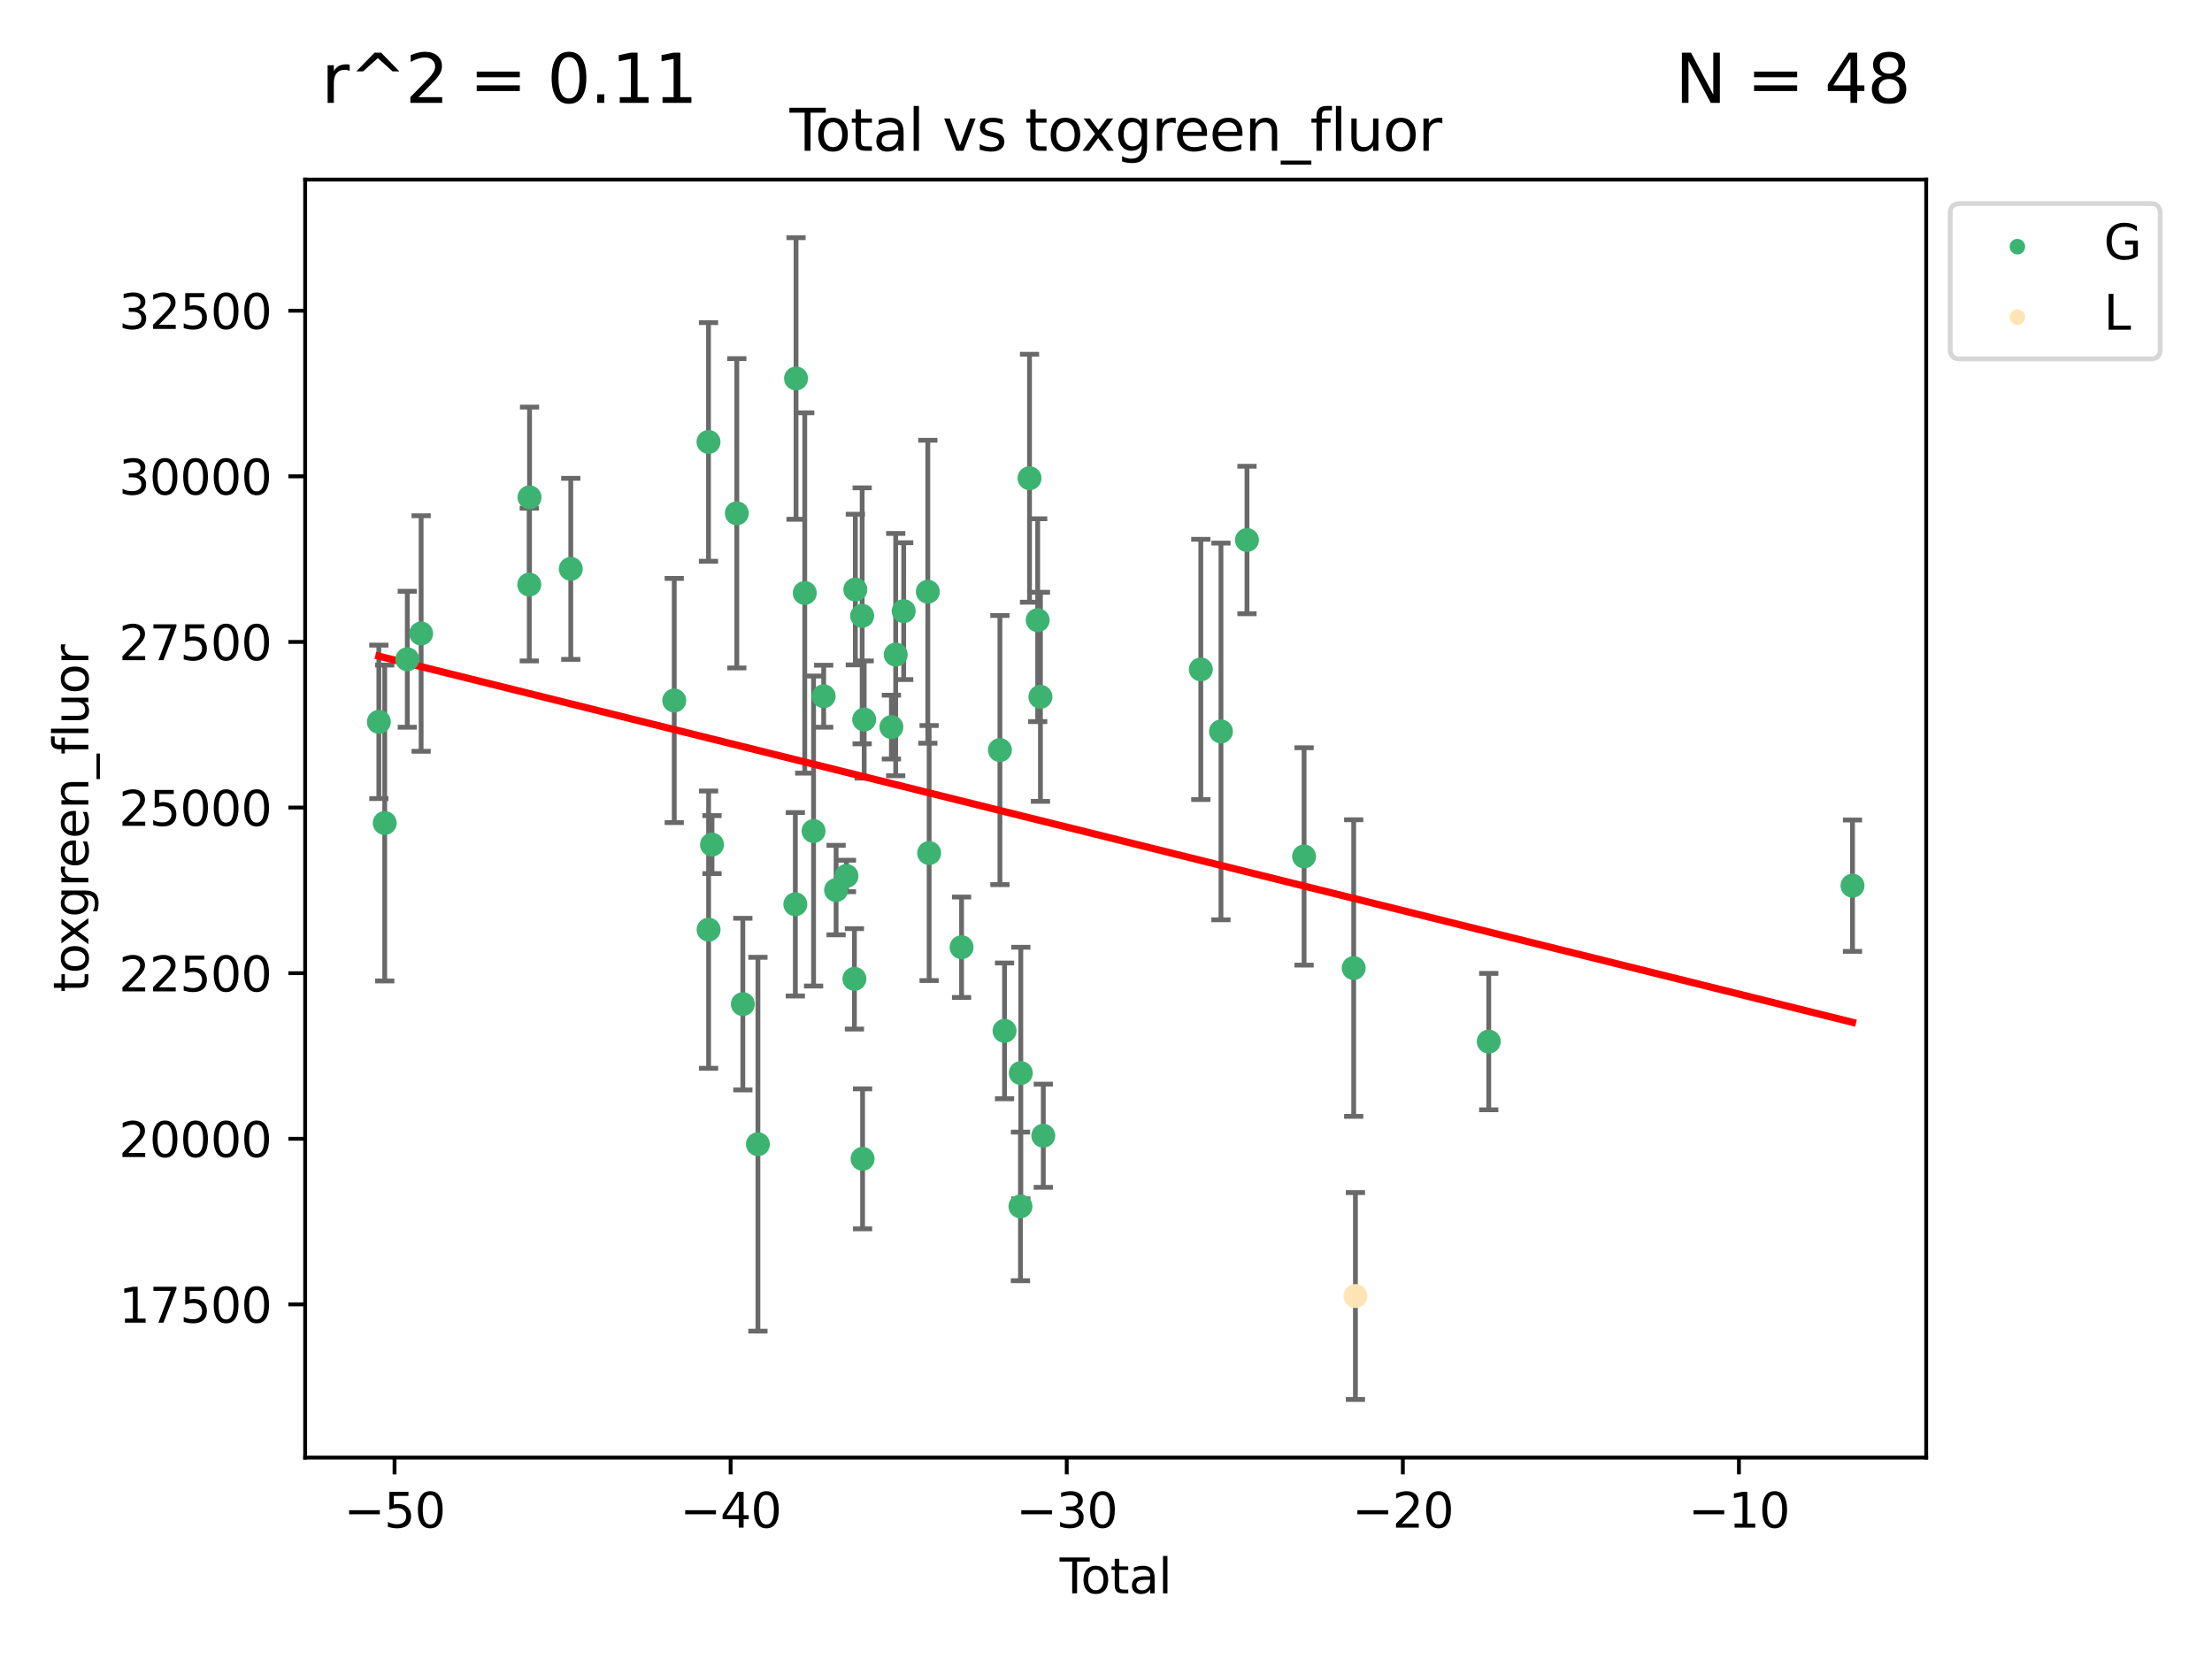 <?xml version="1.0" encoding="utf-8" standalone="no"?>
<!DOCTYPE svg PUBLIC "-//W3C//DTD SVG 1.1//EN"
  "http://www.w3.org/Graphics/SVG/1.1/DTD/svg11.dtd">
<svg xmlns:xlink="http://www.w3.org/1999/xlink" width="460.8pt" height="345.6pt" viewBox="0 0 460.8 345.6" xmlns="http://www.w3.org/2000/svg" version="1.1">
 <defs>
  <style type="text/css">*{stroke-linejoin: round; stroke-linecap: butt}</style>
 </defs>
 <g id="figure_1">
  <g id="patch_1">
   <path d="M 0 345.6 
L 460.8 345.6 
L 460.8 0 
L 0 0 
z
" style="fill: #ffffff"/>
  </g>
  <g id="axes_1">
   <g id="patch_2">
    <path d="M 63.571 303.64 
L 401.26 303.64 
L 401.26 37.411 
L 63.571 37.411 
z
" style="fill: #ffffff"/>
   </g>
   <g id="PathCollection_1">
    <defs>
     <path id="m32e705e9c5" d="M 0 1.118 
C 0.297 1.118 0.581 1 0.791 0.791 
C 1 0.581 1.118 0.297 1.118 0 
C 1.118 -0.297 1 -0.581 0.791 -0.791 
C 0.581 -1 0.297 -1.118 0 -1.118 
C -0.297 -1.118 -0.581 -1 -0.791 -0.791 
C -1 -0.581 -1.118 -0.297 -1.118 0 
C -1.118 0.297 -1 0.581 -0.791 0.791 
C -0.581 1 -0.297 1.118 0 1.118 
z
" style="stroke: #3cb371"/>
    </defs>
    <g clip-path="url(#p7f962ee70f)">
     <use xlink:href="#m32e705e9c5" x="78.921" y="150.375" style="fill: #3cb371; stroke: #3cb371"/>
     <use xlink:href="#m32e705e9c5" x="80.143" y="171.448" style="fill: #3cb371; stroke: #3cb371"/>
     <use xlink:href="#m32e705e9c5" x="84.848" y="137.334" style="fill: #3cb371; stroke: #3cb371"/>
     <use xlink:href="#m32e705e9c5" x="87.729" y="131.974" style="fill: #3cb371; stroke: #3cb371"/>
     <use xlink:href="#m32e705e9c5" x="110.258" y="121.776" style="fill: #3cb371; stroke: #3cb371"/>
     <use xlink:href="#m32e705e9c5" x="110.312" y="103.607" style="fill: #3cb371; stroke: #3cb371"/>
     <use xlink:href="#m32e705e9c5" x="118.905" y="118.501" style="fill: #3cb371; stroke: #3cb371"/>
     <use xlink:href="#m32e705e9c5" x="140.458" y="145.927" style="fill: #3cb371; stroke: #3cb371"/>
     <use xlink:href="#m32e705e9c5" x="147.595" y="92.067" style="fill: #3cb371; stroke: #3cb371"/>
     <use xlink:href="#m32e705e9c5" x="147.614" y="193.665" style="fill: #3cb371; stroke: #3cb371"/>
     <use xlink:href="#m32e705e9c5" x="148.322" y="175.944" style="fill: #3cb371; stroke: #3cb371"/>
     <use xlink:href="#m32e705e9c5" x="153.492" y="106.926" style="fill: #3cb371; stroke: #3cb371"/>
     <use xlink:href="#m32e705e9c5" x="154.747" y="209.173" style="fill: #3cb371; stroke: #3cb371"/>
     <use xlink:href="#m32e705e9c5" x="157.889" y="238.359" style="fill: #3cb371; stroke: #3cb371"/>
     <use xlink:href="#m32e705e9c5" x="165.684" y="188.378" style="fill: #3cb371; stroke: #3cb371"/>
     <use xlink:href="#m32e705e9c5" x="165.828" y="78.843" style="fill: #3cb371; stroke: #3cb371"/>
     <use xlink:href="#m32e705e9c5" x="167.644" y="123.528" style="fill: #3cb371; stroke: #3cb371"/>
     <use xlink:href="#m32e705e9c5" x="169.483" y="173.12" style="fill: #3cb371; stroke: #3cb371"/>
     <use xlink:href="#m32e705e9c5" x="171.586" y="145.038" style="fill: #3cb371; stroke: #3cb371"/>
     <use xlink:href="#m32e705e9c5" x="174.176" y="185.42" style="fill: #3cb371; stroke: #3cb371"/>
     <use xlink:href="#m32e705e9c5" x="176.336" y="182.479" style="fill: #3cb371; stroke: #3cb371"/>
     <use xlink:href="#m32e705e9c5" x="177.992" y="203.912" style="fill: #3cb371; stroke: #3cb371"/>
     <use xlink:href="#m32e705e9c5" x="178.185" y="122.814" style="fill: #3cb371; stroke: #3cb371"/>
     <use xlink:href="#m32e705e9c5" x="179.605" y="128.29" style="fill: #3cb371; stroke: #3cb371"/>
     <use xlink:href="#m32e705e9c5" x="179.692" y="241.409" style="fill: #3cb371; stroke: #3cb371"/>
     <use xlink:href="#m32e705e9c5" x="180.026" y="149.894" style="fill: #3cb371; stroke: #3cb371"/>
     <use xlink:href="#m32e705e9c5" x="185.695" y="151.466" style="fill: #3cb371; stroke: #3cb371"/>
     <use xlink:href="#m32e705e9c5" x="186.593" y="136.367" style="fill: #3cb371; stroke: #3cb371"/>
     <use xlink:href="#m32e705e9c5" x="188.257" y="127.313" style="fill: #3cb371; stroke: #3cb371"/>
     <use xlink:href="#m32e705e9c5" x="193.281" y="123.266" style="fill: #3cb371; stroke: #3cb371"/>
     <use xlink:href="#m32e705e9c5" x="193.556" y="177.704" style="fill: #3cb371; stroke: #3cb371"/>
     <use xlink:href="#m32e705e9c5" x="200.313" y="197.325" style="fill: #3cb371; stroke: #3cb371"/>
     <use xlink:href="#m32e705e9c5" x="208.3" y="156.25" style="fill: #3cb371; stroke: #3cb371"/>
     <use xlink:href="#m32e705e9c5" x="209.264" y="214.747" style="fill: #3cb371; stroke: #3cb371"/>
     <use xlink:href="#m32e705e9c5" x="212.581" y="251.315" style="fill: #3cb371; stroke: #3cb371"/>
     <use xlink:href="#m32e705e9c5" x="212.653" y="223.537" style="fill: #3cb371; stroke: #3cb371"/>
     <use xlink:href="#m32e705e9c5" x="214.468" y="99.619" style="fill: #3cb371; stroke: #3cb371"/>
     <use xlink:href="#m32e705e9c5" x="216.169" y="129.191" style="fill: #3cb371; stroke: #3cb371"/>
     <use xlink:href="#m32e705e9c5" x="216.74" y="145.162" style="fill: #3cb371; stroke: #3cb371"/>
     <use xlink:href="#m32e705e9c5" x="217.338" y="236.594" style="fill: #3cb371; stroke: #3cb371"/>
     <use xlink:href="#m32e705e9c5" x="250.151" y="139.449" style="fill: #3cb371; stroke: #3cb371"/>
     <use xlink:href="#m32e705e9c5" x="254.349" y="152.374" style="fill: #3cb371; stroke: #3cb371"/>
     <use xlink:href="#m32e705e9c5" x="259.768" y="112.495" style="fill: #3cb371; stroke: #3cb371"/>
     <use xlink:href="#m32e705e9c5" x="271.666" y="178.409" style="fill: #3cb371; stroke: #3cb371"/>
     <use xlink:href="#m32e705e9c5" x="281.999" y="201.663" style="fill: #3cb371; stroke: #3cb371"/>
     <use xlink:href="#m32e705e9c5" x="310.133" y="216.984" style="fill: #3cb371; stroke: #3cb371"/>
     <use xlink:href="#m32e705e9c5" x="385.911" y="184.505" style="fill: #3cb371; stroke: #3cb371"/>
    </g>
   </g>
   <g id="PathCollection_2">
    <defs>
     <path id="m1421520c03" d="M 0 1.118 
C 0.297 1.118 0.581 1 0.791 0.791 
C 1 0.581 1.118 0.297 1.118 0 
C 1.118 -0.297 1 -0.581 0.791 -0.791 
C 0.581 -1 0.297 -1.118 0 -1.118 
C -0.297 -1.118 -0.581 -1 -0.791 -0.791 
C -1 -0.581 -1.118 -0.297 -1.118 0 
C -1.118 0.297 -1 0.581 -0.791 0.791 
C -0.581 1 -0.297 1.118 0 1.118 
z
" style="stroke: #ffe4b5"/>
    </defs>
    <g clip-path="url(#p7f962ee70f)">
     <use xlink:href="#m1421520c03" x="282.36" y="269.988" style="fill: #ffe4b5; stroke: #ffe4b5"/>
    </g>
   </g>
   <g id="matplotlib.axis_1">
    <g id="xtick_1">
     <g id="line2d_1">
      <defs>
       <path id="m26e5bde73a" d="M 0 0 
L 0 3.5 
" style="stroke: #000000; stroke-width: 0.8"/>
      </defs>
      <g>
       <use xlink:href="#m26e5bde73a" x="82.19" y="303.64" style="stroke: #000000; stroke-width: 0.8"/>
      </g>
     </g>
     <g id="text_1">
      <!-- −50 -->
      <g transform="translate(71.637 318.238)scale(0.1 -0.1)">
       <defs>
        <path id="DejaVuSans-2212" d="M 678 2272 
L 4684 2272 
L 4684 1741 
L 678 1741 
L 678 2272 
z
" transform="scale(0.016)"/>
        <path id="DejaVuSans-35" d="M 691 4666 
L 3169 4666 
L 3169 4134 
L 1269 4134 
L 1269 2991 
Q 1406 3038 1543 3061 
Q 1681 3084 1819 3084 
Q 2600 3084 3056 2656 
Q 3513 2228 3513 1497 
Q 3513 744 3044 326 
Q 2575 -91 1722 -91 
Q 1428 -91 1123 -41 
Q 819 9 494 109 
L 494 744 
Q 775 591 1075 516 
Q 1375 441 1709 441 
Q 2250 441 2565 725 
Q 2881 1009 2881 1497 
Q 2881 1984 2565 2268 
Q 2250 2553 1709 2553 
Q 1456 2553 1204 2497 
Q 953 2441 691 2322 
L 691 4666 
z
" transform="scale(0.016)"/>
        <path id="DejaVuSans-30" d="M 2034 4250 
Q 1547 4250 1301 3770 
Q 1056 3291 1056 2328 
Q 1056 1369 1301 889 
Q 1547 409 2034 409 
Q 2525 409 2770 889 
Q 3016 1369 3016 2328 
Q 3016 3291 2770 3770 
Q 2525 4250 2034 4250 
z
M 2034 4750 
Q 2819 4750 3233 4129 
Q 3647 3509 3647 2328 
Q 3647 1150 3233 529 
Q 2819 -91 2034 -91 
Q 1250 -91 836 529 
Q 422 1150 422 2328 
Q 422 3509 836 4129 
Q 1250 4750 2034 4750 
z
" transform="scale(0.016)"/>
       </defs>
       <use xlink:href="#DejaVuSans-2212"/>
       <use xlink:href="#DejaVuSans-35" x="83.789"/>
       <use xlink:href="#DejaVuSans-30" x="147.412"/>
      </g>
     </g>
    </g>
    <g id="xtick_2">
     <g id="line2d_2">
      <g>
       <use xlink:href="#m26e5bde73a" x="152.205" y="303.64" style="stroke: #000000; stroke-width: 0.8"/>
      </g>
     </g>
     <g id="text_2">
      <!-- −40 -->
      <g transform="translate(141.653 318.238)scale(0.1 -0.1)">
       <defs>
        <path id="DejaVuSans-34" d="M 2419 4116 
L 825 1625 
L 2419 1625 
L 2419 4116 
z
M 2253 4666 
L 3047 4666 
L 3047 1625 
L 3713 1625 
L 3713 1100 
L 3047 1100 
L 3047 0 
L 2419 0 
L 2419 1100 
L 313 1100 
L 313 1709 
L 2253 4666 
z
" transform="scale(0.016)"/>
       </defs>
       <use xlink:href="#DejaVuSans-2212"/>
       <use xlink:href="#DejaVuSans-34" x="83.789"/>
       <use xlink:href="#DejaVuSans-30" x="147.412"/>
      </g>
     </g>
    </g>
    <g id="xtick_3">
     <g id="line2d_3">
      <g>
       <use xlink:href="#m26e5bde73a" x="222.221" y="303.64" style="stroke: #000000; stroke-width: 0.8"/>
      </g>
     </g>
     <g id="text_3">
      <!-- −30 -->
      <g transform="translate(211.669 318.238)scale(0.1 -0.1)">
       <defs>
        <path id="DejaVuSans-33" d="M 2597 2516 
Q 3050 2419 3304 2112 
Q 3559 1806 3559 1356 
Q 3559 666 3084 287 
Q 2609 -91 1734 -91 
Q 1441 -91 1130 -33 
Q 819 25 488 141 
L 488 750 
Q 750 597 1062 519 
Q 1375 441 1716 441 
Q 2309 441 2620 675 
Q 2931 909 2931 1356 
Q 2931 1769 2642 2001 
Q 2353 2234 1838 2234 
L 1294 2234 
L 1294 2753 
L 1863 2753 
Q 2328 2753 2575 2939 
Q 2822 3125 2822 3475 
Q 2822 3834 2567 4026 
Q 2313 4219 1838 4219 
Q 1578 4219 1281 4162 
Q 984 4106 628 3988 
L 628 4550 
Q 988 4650 1302 4700 
Q 1616 4750 1894 4750 
Q 2613 4750 3031 4423 
Q 3450 4097 3450 3541 
Q 3450 3153 3228 2886 
Q 3006 2619 2597 2516 
z
" transform="scale(0.016)"/>
       </defs>
       <use xlink:href="#DejaVuSans-2212"/>
       <use xlink:href="#DejaVuSans-33" x="83.789"/>
       <use xlink:href="#DejaVuSans-30" x="147.412"/>
      </g>
     </g>
    </g>
    <g id="xtick_4">
     <g id="line2d_4">
      <g>
       <use xlink:href="#m26e5bde73a" x="292.237" y="303.64" style="stroke: #000000; stroke-width: 0.8"/>
      </g>
     </g>
     <g id="text_4">
      <!-- −20 -->
      <g transform="translate(281.684 318.238)scale(0.1 -0.1)">
       <defs>
        <path id="DejaVuSans-32" d="M 1228 531 
L 3431 531 
L 3431 0 
L 469 0 
L 469 531 
Q 828 903 1448 1529 
Q 2069 2156 2228 2338 
Q 2531 2678 2651 2914 
Q 2772 3150 2772 3378 
Q 2772 3750 2511 3984 
Q 2250 4219 1831 4219 
Q 1534 4219 1204 4116 
Q 875 4013 500 3803 
L 500 4441 
Q 881 4594 1212 4672 
Q 1544 4750 1819 4750 
Q 2544 4750 2975 4387 
Q 3406 4025 3406 3419 
Q 3406 3131 3298 2873 
Q 3191 2616 2906 2266 
Q 2828 2175 2409 1742 
Q 1991 1309 1228 531 
z
" transform="scale(0.016)"/>
       </defs>
       <use xlink:href="#DejaVuSans-2212"/>
       <use xlink:href="#DejaVuSans-32" x="83.789"/>
       <use xlink:href="#DejaVuSans-30" x="147.412"/>
      </g>
     </g>
    </g>
    <g id="xtick_5">
     <g id="line2d_5">
      <g>
       <use xlink:href="#m26e5bde73a" x="362.252" y="303.64" style="stroke: #000000; stroke-width: 0.8"/>
      </g>
     </g>
     <g id="text_5">
      <!-- −10 -->
      <g transform="translate(351.7 318.238)scale(0.1 -0.1)">
       <defs>
        <path id="DejaVuSans-31" d="M 794 531 
L 1825 531 
L 1825 4091 
L 703 3866 
L 703 4441 
L 1819 4666 
L 2450 4666 
L 2450 531 
L 3481 531 
L 3481 0 
L 794 0 
L 794 531 
z
" transform="scale(0.016)"/>
       </defs>
       <use xlink:href="#DejaVuSans-2212"/>
       <use xlink:href="#DejaVuSans-31" x="83.789"/>
       <use xlink:href="#DejaVuSans-30" x="147.412"/>
      </g>
     </g>
    </g>
    <g id="text_6">
     <!-- Total -->
     <g transform="translate(220.739 331.917)scale(0.1 -0.1)">
      <defs>
       <path id="DejaVuSans-54" d="M -19 4666 
L 3928 4666 
L 3928 4134 
L 2272 4134 
L 2272 0 
L 1638 0 
L 1638 4134 
L -19 4134 
L -19 4666 
z
" transform="scale(0.016)"/>
       <path id="DejaVuSans-6f" d="M 1959 3097 
Q 1497 3097 1228 2736 
Q 959 2375 959 1747 
Q 959 1119 1226 758 
Q 1494 397 1959 397 
Q 2419 397 2687 759 
Q 2956 1122 2956 1747 
Q 2956 2369 2687 2733 
Q 2419 3097 1959 3097 
z
M 1959 3584 
Q 2709 3584 3137 3096 
Q 3566 2609 3566 1747 
Q 3566 888 3137 398 
Q 2709 -91 1959 -91 
Q 1206 -91 779 398 
Q 353 888 353 1747 
Q 353 2609 779 3096 
Q 1206 3584 1959 3584 
z
" transform="scale(0.016)"/>
       <path id="DejaVuSans-74" d="M 1172 4494 
L 1172 3500 
L 2356 3500 
L 2356 3053 
L 1172 3053 
L 1172 1153 
Q 1172 725 1289 603 
Q 1406 481 1766 481 
L 2356 481 
L 2356 0 
L 1766 0 
Q 1100 0 847 248 
Q 594 497 594 1153 
L 594 3053 
L 172 3053 
L 172 3500 
L 594 3500 
L 594 4494 
L 1172 4494 
z
" transform="scale(0.016)"/>
       <path id="DejaVuSans-61" d="M 2194 1759 
Q 1497 1759 1228 1600 
Q 959 1441 959 1056 
Q 959 750 1161 570 
Q 1363 391 1709 391 
Q 2188 391 2477 730 
Q 2766 1069 2766 1631 
L 2766 1759 
L 2194 1759 
z
M 3341 1997 
L 3341 0 
L 2766 0 
L 2766 531 
Q 2569 213 2275 61 
Q 1981 -91 1556 -91 
Q 1019 -91 701 211 
Q 384 513 384 1019 
Q 384 1609 779 1909 
Q 1175 2209 1959 2209 
L 2766 2209 
L 2766 2266 
Q 2766 2663 2505 2880 
Q 2244 3097 1772 3097 
Q 1472 3097 1187 3025 
Q 903 2953 641 2809 
L 641 3341 
Q 956 3463 1253 3523 
Q 1550 3584 1831 3584 
Q 2591 3584 2966 3190 
Q 3341 2797 3341 1997 
z
" transform="scale(0.016)"/>
       <path id="DejaVuSans-6c" d="M 603 4863 
L 1178 4863 
L 1178 0 
L 603 0 
L 603 4863 
z
" transform="scale(0.016)"/>
      </defs>
      <use xlink:href="#DejaVuSans-54"/>
      <use xlink:href="#DejaVuSans-6f" x="44.084"/>
      <use xlink:href="#DejaVuSans-74" x="105.266"/>
      <use xlink:href="#DejaVuSans-61" x="144.475"/>
      <use xlink:href="#DejaVuSans-6c" x="205.754"/>
     </g>
    </g>
   </g>
   <g id="matplotlib.axis_2">
    <g id="ytick_1">
     <g id="line2d_6">
      <defs>
       <path id="m180aa8dafe" d="M 0 0 
L -3.5 0 
" style="stroke: #000000; stroke-width: 0.8"/>
      </defs>
      <g>
       <use xlink:href="#m180aa8dafe" x="63.571" y="271.731" style="stroke: #000000; stroke-width: 0.8"/>
      </g>
     </g>
     <g id="text_7">
      <!-- 17500 -->
      <g transform="translate(24.759 275.531)scale(0.1 -0.1)">
       <defs>
        <path id="DejaVuSans-37" d="M 525 4666 
L 3525 4666 
L 3525 4397 
L 1831 0 
L 1172 0 
L 2766 4134 
L 525 4134 
L 525 4666 
z
" transform="scale(0.016)"/>
       </defs>
       <use xlink:href="#DejaVuSans-31"/>
       <use xlink:href="#DejaVuSans-37" x="63.623"/>
       <use xlink:href="#DejaVuSans-35" x="127.246"/>
       <use xlink:href="#DejaVuSans-30" x="190.869"/>
       <use xlink:href="#DejaVuSans-30" x="254.492"/>
      </g>
     </g>
    </g>
    <g id="ytick_2">
     <g id="line2d_7">
      <g>
       <use xlink:href="#m180aa8dafe" x="63.571" y="237.23" style="stroke: #000000; stroke-width: 0.8"/>
      </g>
     </g>
     <g id="text_8">
      <!-- 20000 -->
      <g transform="translate(24.759 241.029)scale(0.1 -0.1)">
       <use xlink:href="#DejaVuSans-32"/>
       <use xlink:href="#DejaVuSans-30" x="63.623"/>
       <use xlink:href="#DejaVuSans-30" x="127.246"/>
       <use xlink:href="#DejaVuSans-30" x="190.869"/>
       <use xlink:href="#DejaVuSans-30" x="254.492"/>
      </g>
     </g>
    </g>
    <g id="ytick_3">
     <g id="line2d_8">
      <g>
       <use xlink:href="#m180aa8dafe" x="63.571" y="202.729" style="stroke: #000000; stroke-width: 0.8"/>
      </g>
     </g>
     <g id="text_9">
      <!-- 22500 -->
      <g transform="translate(24.759 206.528)scale(0.1 -0.1)">
       <use xlink:href="#DejaVuSans-32"/>
       <use xlink:href="#DejaVuSans-32" x="63.623"/>
       <use xlink:href="#DejaVuSans-35" x="127.246"/>
       <use xlink:href="#DejaVuSans-30" x="190.869"/>
       <use xlink:href="#DejaVuSans-30" x="254.492"/>
      </g>
     </g>
    </g>
    <g id="ytick_4">
     <g id="line2d_9">
      <g>
       <use xlink:href="#m180aa8dafe" x="63.571" y="168.227" style="stroke: #000000; stroke-width: 0.8"/>
      </g>
     </g>
     <g id="text_10">
      <!-- 25000 -->
      <g transform="translate(24.759 172.027)scale(0.1 -0.1)">
       <use xlink:href="#DejaVuSans-32"/>
       <use xlink:href="#DejaVuSans-35" x="63.623"/>
       <use xlink:href="#DejaVuSans-30" x="127.246"/>
       <use xlink:href="#DejaVuSans-30" x="190.869"/>
       <use xlink:href="#DejaVuSans-30" x="254.492"/>
      </g>
     </g>
    </g>
    <g id="ytick_5">
     <g id="line2d_10">
      <g>
       <use xlink:href="#m180aa8dafe" x="63.571" y="133.726" style="stroke: #000000; stroke-width: 0.8"/>
      </g>
     </g>
     <g id="text_11">
      <!-- 27500 -->
      <g transform="translate(24.759 137.525)scale(0.1 -0.1)">
       <use xlink:href="#DejaVuSans-32"/>
       <use xlink:href="#DejaVuSans-37" x="63.623"/>
       <use xlink:href="#DejaVuSans-35" x="127.246"/>
       <use xlink:href="#DejaVuSans-30" x="190.869"/>
       <use xlink:href="#DejaVuSans-30" x="254.492"/>
      </g>
     </g>
    </g>
    <g id="ytick_6">
     <g id="line2d_11">
      <g>
       <use xlink:href="#m180aa8dafe" x="63.571" y="99.225" style="stroke: #000000; stroke-width: 0.8"/>
      </g>
     </g>
     <g id="text_12">
      <!-- 30000 -->
      <g transform="translate(24.759 103.024)scale(0.1 -0.1)">
       <use xlink:href="#DejaVuSans-33"/>
       <use xlink:href="#DejaVuSans-30" x="63.623"/>
       <use xlink:href="#DejaVuSans-30" x="127.246"/>
       <use xlink:href="#DejaVuSans-30" x="190.869"/>
       <use xlink:href="#DejaVuSans-30" x="254.492"/>
      </g>
     </g>
    </g>
    <g id="ytick_7">
     <g id="line2d_12">
      <g>
       <use xlink:href="#m180aa8dafe" x="63.571" y="64.723" style="stroke: #000000; stroke-width: 0.8"/>
      </g>
     </g>
     <g id="text_13">
      <!-- 32500 -->
      <g transform="translate(24.759 68.523)scale(0.1 -0.1)">
       <use xlink:href="#DejaVuSans-33"/>
       <use xlink:href="#DejaVuSans-32" x="63.623"/>
       <use xlink:href="#DejaVuSans-35" x="127.246"/>
       <use xlink:href="#DejaVuSans-30" x="190.869"/>
       <use xlink:href="#DejaVuSans-30" x="254.492"/>
      </g>
     </g>
    </g>
    <g id="text_14">
     <!-- toxgreen_fluor -->
     <g transform="translate(18.401 206.72)rotate(-90)scale(0.1 -0.1)">
      <defs>
       <path id="DejaVuSans-78" d="M 3513 3500 
L 2247 1797 
L 3578 0 
L 2900 0 
L 1881 1375 
L 863 0 
L 184 0 
L 1544 1831 
L 300 3500 
L 978 3500 
L 1906 2253 
L 2834 3500 
L 3513 3500 
z
" transform="scale(0.016)"/>
       <path id="DejaVuSans-67" d="M 2906 1791 
Q 2906 2416 2648 2759 
Q 2391 3103 1925 3103 
Q 1463 3103 1205 2759 
Q 947 2416 947 1791 
Q 947 1169 1205 825 
Q 1463 481 1925 481 
Q 2391 481 2648 825 
Q 2906 1169 2906 1791 
z
M 3481 434 
Q 3481 -459 3084 -895 
Q 2688 -1331 1869 -1331 
Q 1566 -1331 1297 -1286 
Q 1028 -1241 775 -1147 
L 775 -588 
Q 1028 -725 1275 -790 
Q 1522 -856 1778 -856 
Q 2344 -856 2625 -561 
Q 2906 -266 2906 331 
L 2906 616 
Q 2728 306 2450 153 
Q 2172 0 1784 0 
Q 1141 0 747 490 
Q 353 981 353 1791 
Q 353 2603 747 3093 
Q 1141 3584 1784 3584 
Q 2172 3584 2450 3431 
Q 2728 3278 2906 2969 
L 2906 3500 
L 3481 3500 
L 3481 434 
z
" transform="scale(0.016)"/>
       <path id="DejaVuSans-72" d="M 2631 2963 
Q 2534 3019 2420 3045 
Q 2306 3072 2169 3072 
Q 1681 3072 1420 2755 
Q 1159 2438 1159 1844 
L 1159 0 
L 581 0 
L 581 3500 
L 1159 3500 
L 1159 2956 
Q 1341 3275 1631 3429 
Q 1922 3584 2338 3584 
Q 2397 3584 2469 3576 
Q 2541 3569 2628 3553 
L 2631 2963 
z
" transform="scale(0.016)"/>
       <path id="DejaVuSans-65" d="M 3597 1894 
L 3597 1613 
L 953 1613 
Q 991 1019 1311 708 
Q 1631 397 2203 397 
Q 2534 397 2845 478 
Q 3156 559 3463 722 
L 3463 178 
Q 3153 47 2828 -22 
Q 2503 -91 2169 -91 
Q 1331 -91 842 396 
Q 353 884 353 1716 
Q 353 2575 817 3079 
Q 1281 3584 2069 3584 
Q 2775 3584 3186 3129 
Q 3597 2675 3597 1894 
z
M 3022 2063 
Q 3016 2534 2758 2815 
Q 2500 3097 2075 3097 
Q 1594 3097 1305 2825 
Q 1016 2553 972 2059 
L 3022 2063 
z
" transform="scale(0.016)"/>
       <path id="DejaVuSans-6e" d="M 3513 2113 
L 3513 0 
L 2938 0 
L 2938 2094 
Q 2938 2591 2744 2837 
Q 2550 3084 2163 3084 
Q 1697 3084 1428 2787 
Q 1159 2491 1159 1978 
L 1159 0 
L 581 0 
L 581 3500 
L 1159 3500 
L 1159 2956 
Q 1366 3272 1645 3428 
Q 1925 3584 2291 3584 
Q 2894 3584 3203 3211 
Q 3513 2838 3513 2113 
z
" transform="scale(0.016)"/>
       <path id="DejaVuSans-5f" d="M 3263 -1063 
L 3263 -1509 
L -63 -1509 
L -63 -1063 
L 3263 -1063 
z
" transform="scale(0.016)"/>
       <path id="DejaVuSans-66" d="M 2375 4863 
L 2375 4384 
L 1825 4384 
Q 1516 4384 1395 4259 
Q 1275 4134 1275 3809 
L 1275 3500 
L 2222 3500 
L 2222 3053 
L 1275 3053 
L 1275 0 
L 697 0 
L 697 3053 
L 147 3053 
L 147 3500 
L 697 3500 
L 697 3744 
Q 697 4328 969 4595 
Q 1241 4863 1831 4863 
L 2375 4863 
z
" transform="scale(0.016)"/>
       <path id="DejaVuSans-75" d="M 544 1381 
L 544 3500 
L 1119 3500 
L 1119 1403 
Q 1119 906 1312 657 
Q 1506 409 1894 409 
Q 2359 409 2629 706 
Q 2900 1003 2900 1516 
L 2900 3500 
L 3475 3500 
L 3475 0 
L 2900 0 
L 2900 538 
Q 2691 219 2414 64 
Q 2138 -91 1772 -91 
Q 1169 -91 856 284 
Q 544 659 544 1381 
z
M 1991 3584 
L 1991 3584 
z
" transform="scale(0.016)"/>
      </defs>
      <use xlink:href="#DejaVuSans-74"/>
      <use xlink:href="#DejaVuSans-6f" x="39.209"/>
      <use xlink:href="#DejaVuSans-78" x="97.266"/>
      <use xlink:href="#DejaVuSans-67" x="156.445"/>
      <use xlink:href="#DejaVuSans-72" x="219.922"/>
      <use xlink:href="#DejaVuSans-65" x="258.785"/>
      <use xlink:href="#DejaVuSans-65" x="320.309"/>
      <use xlink:href="#DejaVuSans-6e" x="381.832"/>
      <use xlink:href="#DejaVuSans-5f" x="445.211"/>
      <use xlink:href="#DejaVuSans-66" x="495.211"/>
      <use xlink:href="#DejaVuSans-6c" x="530.416"/>
      <use xlink:href="#DejaVuSans-75" x="558.199"/>
      <use xlink:href="#DejaVuSans-6f" x="621.578"/>
      <use xlink:href="#DejaVuSans-72" x="682.76"/>
     </g>
    </g>
   </g>
   <g id="LineCollection_1">
    <path d="M 78.921 166.356 
L 78.921 134.393 
" clip-path="url(#p7f962ee70f)" style="fill: none; stroke: #696969"/>
    <path d="M 80.143 204.349 
L 80.143 138.546 
" clip-path="url(#p7f962ee70f)" style="fill: none; stroke: #696969"/>
    <path d="M 84.848 151.494 
L 84.848 123.173 
" clip-path="url(#p7f962ee70f)" style="fill: none; stroke: #696969"/>
    <path d="M 87.729 156.507 
L 87.729 107.44 
" clip-path="url(#p7f962ee70f)" style="fill: none; stroke: #696969"/>
    <path d="M 110.258 137.683 
L 110.258 105.868 
" clip-path="url(#p7f962ee70f)" style="fill: none; stroke: #696969"/>
    <path d="M 110.312 122.409 
L 110.312 84.804 
" clip-path="url(#p7f962ee70f)" style="fill: none; stroke: #696969"/>
    <path d="M 118.905 137.359 
L 118.905 99.642 
" clip-path="url(#p7f962ee70f)" style="fill: none; stroke: #696969"/>
    <path d="M 140.458 171.36 
L 140.458 120.494 
" clip-path="url(#p7f962ee70f)" style="fill: none; stroke: #696969"/>
    <path d="M 147.595 116.921 
L 147.595 67.212 
" clip-path="url(#p7f962ee70f)" style="fill: none; stroke: #696969"/>
    <path d="M 147.614 222.548 
L 147.614 164.783 
" clip-path="url(#p7f962ee70f)" style="fill: none; stroke: #696969"/>
    <path d="M 148.322 181.984 
L 148.322 169.905 
" clip-path="url(#p7f962ee70f)" style="fill: none; stroke: #696969"/>
    <path d="M 153.492 139.144 
L 153.492 74.707 
" clip-path="url(#p7f962ee70f)" style="fill: none; stroke: #696969"/>
    <path d="M 154.747 227.054 
L 154.747 191.292 
" clip-path="url(#p7f962ee70f)" style="fill: none; stroke: #696969"/>
    <path d="M 157.889 277.295 
L 157.889 199.423 
" clip-path="url(#p7f962ee70f)" style="fill: none; stroke: #696969"/>
    <path d="M 165.684 207.484 
L 165.684 169.273 
" clip-path="url(#p7f962ee70f)" style="fill: none; stroke: #696969"/>
    <path d="M 165.828 108.173 
L 165.828 49.513 
" clip-path="url(#p7f962ee70f)" style="fill: none; stroke: #696969"/>
    <path d="M 167.644 161.057 
L 167.644 85.998 
" clip-path="url(#p7f962ee70f)" style="fill: none; stroke: #696969"/>
    <path d="M 169.483 205.406 
L 169.483 140.834 
" clip-path="url(#p7f962ee70f)" style="fill: none; stroke: #696969"/>
    <path d="M 171.586 151.495 
L 171.586 138.581 
" clip-path="url(#p7f962ee70f)" style="fill: none; stroke: #696969"/>
    <path d="M 174.176 194.74 
L 174.176 176.101 
" clip-path="url(#p7f962ee70f)" style="fill: none; stroke: #696969"/>
    <path d="M 176.336 185.759 
L 176.336 179.199 
" clip-path="url(#p7f962ee70f)" style="fill: none; stroke: #696969"/>
    <path d="M 177.992 214.37 
L 177.992 193.455 
" clip-path="url(#p7f962ee70f)" style="fill: none; stroke: #696969"/>
    <path d="M 178.185 138.506 
L 178.185 107.122 
" clip-path="url(#p7f962ee70f)" style="fill: none; stroke: #696969"/>
    <path d="M 179.605 154.953 
L 179.605 101.628 
" clip-path="url(#p7f962ee70f)" style="fill: none; stroke: #696969"/>
    <path d="M 179.692 255.989 
L 179.692 226.829 
" clip-path="url(#p7f962ee70f)" style="fill: none; stroke: #696969"/>
    <path d="M 180.026 162.11 
L 180.026 137.678 
" clip-path="url(#p7f962ee70f)" style="fill: none; stroke: #696969"/>
    <path d="M 185.695 158.113 
L 185.695 144.818 
" clip-path="url(#p7f962ee70f)" style="fill: none; stroke: #696969"/>
    <path d="M 186.593 161.604 
L 186.593 111.13 
" clip-path="url(#p7f962ee70f)" style="fill: none; stroke: #696969"/>
    <path d="M 188.257 141.566 
L 188.257 113.06 
" clip-path="url(#p7f962ee70f)" style="fill: none; stroke: #696969"/>
    <path d="M 193.281 154.822 
L 193.281 91.711 
" clip-path="url(#p7f962ee70f)" style="fill: none; stroke: #696969"/>
    <path d="M 193.556 204.273 
L 193.556 151.135 
" clip-path="url(#p7f962ee70f)" style="fill: none; stroke: #696969"/>
    <path d="M 200.313 207.783 
L 200.313 186.867 
" clip-path="url(#p7f962ee70f)" style="fill: none; stroke: #696969"/>
    <path d="M 208.3 184.284 
L 208.3 128.217 
" clip-path="url(#p7f962ee70f)" style="fill: none; stroke: #696969"/>
    <path d="M 209.264 228.89 
L 209.264 200.605 
" clip-path="url(#p7f962ee70f)" style="fill: none; stroke: #696969"/>
    <path d="M 212.581 266.795 
L 212.581 235.835 
" clip-path="url(#p7f962ee70f)" style="fill: none; stroke: #696969"/>
    <path d="M 212.653 249.744 
L 212.653 197.33 
" clip-path="url(#p7f962ee70f)" style="fill: none; stroke: #696969"/>
    <path d="M 214.468 125.447 
L 214.468 73.792 
" clip-path="url(#p7f962ee70f)" style="fill: none; stroke: #696969"/>
    <path d="M 216.169 150.318 
L 216.169 108.063 
" clip-path="url(#p7f962ee70f)" style="fill: none; stroke: #696969"/>
    <path d="M 216.74 166.939 
L 216.74 123.386 
" clip-path="url(#p7f962ee70f)" style="fill: none; stroke: #696969"/>
    <path d="M 217.338 247.339 
L 217.338 225.848 
" clip-path="url(#p7f962ee70f)" style="fill: none; stroke: #696969"/>
    <path d="M 250.151 166.555 
L 250.151 112.344 
" clip-path="url(#p7f962ee70f)" style="fill: none; stroke: #696969"/>
    <path d="M 254.349 191.612 
L 254.349 113.137 
" clip-path="url(#p7f962ee70f)" style="fill: none; stroke: #696969"/>
    <path d="M 259.768 127.857 
L 259.768 97.133 
" clip-path="url(#p7f962ee70f)" style="fill: none; stroke: #696969"/>
    <path d="M 271.666 201.053 
L 271.666 155.765 
" clip-path="url(#p7f962ee70f)" style="fill: none; stroke: #696969"/>
    <path d="M 281.999 232.555 
L 281.999 170.77 
" clip-path="url(#p7f962ee70f)" style="fill: none; stroke: #696969"/>
    <path d="M 310.133 231.189 
L 310.133 202.778 
" clip-path="url(#p7f962ee70f)" style="fill: none; stroke: #696969"/>
    <path d="M 385.911 198.191 
L 385.911 170.82 
" clip-path="url(#p7f962ee70f)" style="fill: none; stroke: #696969"/>
   </g>
   <g id="line2d_13">
    <defs>
     <path id="m5860d8f589" d="M 2 0 
L -2 -0 
" style="stroke: #696969"/>
    </defs>
    <g clip-path="url(#p7f962ee70f)">
     <use xlink:href="#m5860d8f589" x="78.921" y="166.356" style="fill: #696969; stroke: #696969"/>
     <use xlink:href="#m5860d8f589" x="80.143" y="204.349" style="fill: #696969; stroke: #696969"/>
     <use xlink:href="#m5860d8f589" x="84.848" y="151.494" style="fill: #696969; stroke: #696969"/>
     <use xlink:href="#m5860d8f589" x="87.729" y="156.507" style="fill: #696969; stroke: #696969"/>
     <use xlink:href="#m5860d8f589" x="110.258" y="137.683" style="fill: #696969; stroke: #696969"/>
     <use xlink:href="#m5860d8f589" x="110.312" y="122.409" style="fill: #696969; stroke: #696969"/>
     <use xlink:href="#m5860d8f589" x="118.905" y="137.359" style="fill: #696969; stroke: #696969"/>
     <use xlink:href="#m5860d8f589" x="140.458" y="171.36" style="fill: #696969; stroke: #696969"/>
     <use xlink:href="#m5860d8f589" x="147.595" y="116.921" style="fill: #696969; stroke: #696969"/>
     <use xlink:href="#m5860d8f589" x="147.614" y="222.548" style="fill: #696969; stroke: #696969"/>
     <use xlink:href="#m5860d8f589" x="148.322" y="181.984" style="fill: #696969; stroke: #696969"/>
     <use xlink:href="#m5860d8f589" x="153.492" y="139.144" style="fill: #696969; stroke: #696969"/>
     <use xlink:href="#m5860d8f589" x="154.747" y="227.054" style="fill: #696969; stroke: #696969"/>
     <use xlink:href="#m5860d8f589" x="157.889" y="277.295" style="fill: #696969; stroke: #696969"/>
     <use xlink:href="#m5860d8f589" x="165.684" y="207.484" style="fill: #696969; stroke: #696969"/>
     <use xlink:href="#m5860d8f589" x="165.828" y="108.173" style="fill: #696969; stroke: #696969"/>
     <use xlink:href="#m5860d8f589" x="167.644" y="161.057" style="fill: #696969; stroke: #696969"/>
     <use xlink:href="#m5860d8f589" x="169.483" y="205.406" style="fill: #696969; stroke: #696969"/>
     <use xlink:href="#m5860d8f589" x="171.586" y="151.495" style="fill: #696969; stroke: #696969"/>
     <use xlink:href="#m5860d8f589" x="174.176" y="194.74" style="fill: #696969; stroke: #696969"/>
     <use xlink:href="#m5860d8f589" x="176.336" y="185.759" style="fill: #696969; stroke: #696969"/>
     <use xlink:href="#m5860d8f589" x="177.992" y="214.37" style="fill: #696969; stroke: #696969"/>
     <use xlink:href="#m5860d8f589" x="178.185" y="138.506" style="fill: #696969; stroke: #696969"/>
     <use xlink:href="#m5860d8f589" x="179.605" y="154.953" style="fill: #696969; stroke: #696969"/>
     <use xlink:href="#m5860d8f589" x="179.692" y="255.989" style="fill: #696969; stroke: #696969"/>
     <use xlink:href="#m5860d8f589" x="180.026" y="162.11" style="fill: #696969; stroke: #696969"/>
     <use xlink:href="#m5860d8f589" x="185.695" y="158.113" style="fill: #696969; stroke: #696969"/>
     <use xlink:href="#m5860d8f589" x="186.593" y="161.604" style="fill: #696969; stroke: #696969"/>
     <use xlink:href="#m5860d8f589" x="188.257" y="141.566" style="fill: #696969; stroke: #696969"/>
     <use xlink:href="#m5860d8f589" x="193.281" y="154.822" style="fill: #696969; stroke: #696969"/>
     <use xlink:href="#m5860d8f589" x="193.556" y="204.273" style="fill: #696969; stroke: #696969"/>
     <use xlink:href="#m5860d8f589" x="200.313" y="207.783" style="fill: #696969; stroke: #696969"/>
     <use xlink:href="#m5860d8f589" x="208.3" y="184.284" style="fill: #696969; stroke: #696969"/>
     <use xlink:href="#m5860d8f589" x="209.264" y="228.89" style="fill: #696969; stroke: #696969"/>
     <use xlink:href="#m5860d8f589" x="212.581" y="266.795" style="fill: #696969; stroke: #696969"/>
     <use xlink:href="#m5860d8f589" x="212.653" y="249.744" style="fill: #696969; stroke: #696969"/>
     <use xlink:href="#m5860d8f589" x="214.468" y="125.447" style="fill: #696969; stroke: #696969"/>
     <use xlink:href="#m5860d8f589" x="216.169" y="150.318" style="fill: #696969; stroke: #696969"/>
     <use xlink:href="#m5860d8f589" x="216.74" y="166.939" style="fill: #696969; stroke: #696969"/>
     <use xlink:href="#m5860d8f589" x="217.338" y="247.339" style="fill: #696969; stroke: #696969"/>
     <use xlink:href="#m5860d8f589" x="250.151" y="166.555" style="fill: #696969; stroke: #696969"/>
     <use xlink:href="#m5860d8f589" x="254.349" y="191.612" style="fill: #696969; stroke: #696969"/>
     <use xlink:href="#m5860d8f589" x="259.768" y="127.857" style="fill: #696969; stroke: #696969"/>
     <use xlink:href="#m5860d8f589" x="271.666" y="201.053" style="fill: #696969; stroke: #696969"/>
     <use xlink:href="#m5860d8f589" x="281.999" y="232.555" style="fill: #696969; stroke: #696969"/>
     <use xlink:href="#m5860d8f589" x="310.133" y="231.189" style="fill: #696969; stroke: #696969"/>
     <use xlink:href="#m5860d8f589" x="385.911" y="198.191" style="fill: #696969; stroke: #696969"/>
    </g>
   </g>
   <g id="line2d_14">
    <g clip-path="url(#p7f962ee70f)">
     <use xlink:href="#m5860d8f589" x="78.921" y="134.393" style="fill: #696969; stroke: #696969"/>
     <use xlink:href="#m5860d8f589" x="80.143" y="138.546" style="fill: #696969; stroke: #696969"/>
     <use xlink:href="#m5860d8f589" x="84.848" y="123.173" style="fill: #696969; stroke: #696969"/>
     <use xlink:href="#m5860d8f589" x="87.729" y="107.44" style="fill: #696969; stroke: #696969"/>
     <use xlink:href="#m5860d8f589" x="110.258" y="105.868" style="fill: #696969; stroke: #696969"/>
     <use xlink:href="#m5860d8f589" x="110.312" y="84.804" style="fill: #696969; stroke: #696969"/>
     <use xlink:href="#m5860d8f589" x="118.905" y="99.642" style="fill: #696969; stroke: #696969"/>
     <use xlink:href="#m5860d8f589" x="140.458" y="120.494" style="fill: #696969; stroke: #696969"/>
     <use xlink:href="#m5860d8f589" x="147.595" y="67.212" style="fill: #696969; stroke: #696969"/>
     <use xlink:href="#m5860d8f589" x="147.614" y="164.783" style="fill: #696969; stroke: #696969"/>
     <use xlink:href="#m5860d8f589" x="148.322" y="169.905" style="fill: #696969; stroke: #696969"/>
     <use xlink:href="#m5860d8f589" x="153.492" y="74.707" style="fill: #696969; stroke: #696969"/>
     <use xlink:href="#m5860d8f589" x="154.747" y="191.292" style="fill: #696969; stroke: #696969"/>
     <use xlink:href="#m5860d8f589" x="157.889" y="199.423" style="fill: #696969; stroke: #696969"/>
     <use xlink:href="#m5860d8f589" x="165.684" y="169.273" style="fill: #696969; stroke: #696969"/>
     <use xlink:href="#m5860d8f589" x="165.828" y="49.513" style="fill: #696969; stroke: #696969"/>
     <use xlink:href="#m5860d8f589" x="167.644" y="85.998" style="fill: #696969; stroke: #696969"/>
     <use xlink:href="#m5860d8f589" x="169.483" y="140.834" style="fill: #696969; stroke: #696969"/>
     <use xlink:href="#m5860d8f589" x="171.586" y="138.581" style="fill: #696969; stroke: #696969"/>
     <use xlink:href="#m5860d8f589" x="174.176" y="176.101" style="fill: #696969; stroke: #696969"/>
     <use xlink:href="#m5860d8f589" x="176.336" y="179.199" style="fill: #696969; stroke: #696969"/>
     <use xlink:href="#m5860d8f589" x="177.992" y="193.455" style="fill: #696969; stroke: #696969"/>
     <use xlink:href="#m5860d8f589" x="178.185" y="107.122" style="fill: #696969; stroke: #696969"/>
     <use xlink:href="#m5860d8f589" x="179.605" y="101.628" style="fill: #696969; stroke: #696969"/>
     <use xlink:href="#m5860d8f589" x="179.692" y="226.829" style="fill: #696969; stroke: #696969"/>
     <use xlink:href="#m5860d8f589" x="180.026" y="137.678" style="fill: #696969; stroke: #696969"/>
     <use xlink:href="#m5860d8f589" x="185.695" y="144.818" style="fill: #696969; stroke: #696969"/>
     <use xlink:href="#m5860d8f589" x="186.593" y="111.13" style="fill: #696969; stroke: #696969"/>
     <use xlink:href="#m5860d8f589" x="188.257" y="113.06" style="fill: #696969; stroke: #696969"/>
     <use xlink:href="#m5860d8f589" x="193.281" y="91.711" style="fill: #696969; stroke: #696969"/>
     <use xlink:href="#m5860d8f589" x="193.556" y="151.135" style="fill: #696969; stroke: #696969"/>
     <use xlink:href="#m5860d8f589" x="200.313" y="186.867" style="fill: #696969; stroke: #696969"/>
     <use xlink:href="#m5860d8f589" x="208.3" y="128.217" style="fill: #696969; stroke: #696969"/>
     <use xlink:href="#m5860d8f589" x="209.264" y="200.605" style="fill: #696969; stroke: #696969"/>
     <use xlink:href="#m5860d8f589" x="212.581" y="235.835" style="fill: #696969; stroke: #696969"/>
     <use xlink:href="#m5860d8f589" x="212.653" y="197.33" style="fill: #696969; stroke: #696969"/>
     <use xlink:href="#m5860d8f589" x="214.468" y="73.792" style="fill: #696969; stroke: #696969"/>
     <use xlink:href="#m5860d8f589" x="216.169" y="108.063" style="fill: #696969; stroke: #696969"/>
     <use xlink:href="#m5860d8f589" x="216.74" y="123.386" style="fill: #696969; stroke: #696969"/>
     <use xlink:href="#m5860d8f589" x="217.338" y="225.848" style="fill: #696969; stroke: #696969"/>
     <use xlink:href="#m5860d8f589" x="250.151" y="112.344" style="fill: #696969; stroke: #696969"/>
     <use xlink:href="#m5860d8f589" x="254.349" y="113.137" style="fill: #696969; stroke: #696969"/>
     <use xlink:href="#m5860d8f589" x="259.768" y="97.133" style="fill: #696969; stroke: #696969"/>
     <use xlink:href="#m5860d8f589" x="271.666" y="155.765" style="fill: #696969; stroke: #696969"/>
     <use xlink:href="#m5860d8f589" x="281.999" y="170.77" style="fill: #696969; stroke: #696969"/>
     <use xlink:href="#m5860d8f589" x="310.133" y="202.778" style="fill: #696969; stroke: #696969"/>
     <use xlink:href="#m5860d8f589" x="385.911" y="170.82" style="fill: #696969; stroke: #696969"/>
    </g>
   </g>
   <g id="LineCollection_2">
    <path d="M 282.36 291.539 
L 282.36 248.438 
" clip-path="url(#p7f962ee70f)" style="fill: none; stroke: #696969"/>
   </g>
   <g id="line2d_15">
    <g clip-path="url(#p7f962ee70f)">
     <use xlink:href="#m5860d8f589" x="282.36" y="291.539" style="fill: #696969; stroke: #696969"/>
    </g>
   </g>
   <g id="line2d_16">
    <g clip-path="url(#p7f962ee70f)">
     <use xlink:href="#m5860d8f589" x="282.36" y="248.438" style="fill: #696969; stroke: #696969"/>
    </g>
   </g>
   <g id="line2d_17">
    <path d="M 78.921 136.691 
L 80.143 136.994 
L 84.848 138.163 
L 87.729 138.879 
L 110.258 144.477 
L 110.312 144.49 
L 118.905 146.625 
L 140.458 151.981 
L 147.595 153.754 
L 147.614 153.759 
L 148.322 153.934 
L 153.492 155.219 
L 154.747 155.531 
L 157.889 156.311 
L 165.684 158.248 
L 165.828 158.284 
L 167.644 158.735 
L 169.483 159.192 
L 171.586 159.715 
L 174.176 160.358 
L 176.336 160.895 
L 177.992 161.307 
L 178.185 161.355 
L 179.605 161.707 
L 179.692 161.729 
L 180.026 161.812 
L 185.695 163.221 
L 186.593 163.444 
L 188.257 163.857 
L 193.281 165.105 
L 193.556 165.174 
L 200.313 166.852 
L 208.3 168.837 
L 209.264 169.077 
L 212.581 169.901 
L 212.653 169.919 
L 214.468 170.369 
L 216.169 170.792 
L 216.74 170.934 
L 217.338 171.083 
L 250.151 179.236 
L 254.349 180.279 
L 259.768 181.625 
L 271.666 184.581 
L 281.999 187.149 
L 282.36 187.238 
L 310.133 194.139 
L 385.911 212.967 
" clip-path="url(#p7f962ee70f)" style="fill: none; stroke: #ff0000; stroke-width: 1.5; stroke-linecap: square"/>
   </g>
   <g id="line2d_18">
    <defs>
     <path id="m152282da8f" d="M 0 2 
C 0.53 2 1.039 1.789 1.414 1.414 
C 1.789 1.039 2 0.53 2 0 
C 2 -0.53 1.789 -1.039 1.414 -1.414 
C 1.039 -1.789 0.53 -2 0 -2 
C -0.53 -2 -1.039 -1.789 -1.414 -1.414 
C -1.789 -1.039 -2 -0.53 -2 0 
C -2 0.53 -1.789 1.039 -1.414 1.414 
C -1.039 1.789 -0.53 2 0 2 
z
" style="stroke: #3cb371"/>
    </defs>
    <g clip-path="url(#p7f962ee70f)">
     <use xlink:href="#m152282da8f" x="78.921" y="150.375" style="fill: #3cb371; stroke: #3cb371"/>
     <use xlink:href="#m152282da8f" x="80.143" y="171.448" style="fill: #3cb371; stroke: #3cb371"/>
     <use xlink:href="#m152282da8f" x="84.848" y="137.334" style="fill: #3cb371; stroke: #3cb371"/>
     <use xlink:href="#m152282da8f" x="87.729" y="131.974" style="fill: #3cb371; stroke: #3cb371"/>
     <use xlink:href="#m152282da8f" x="110.258" y="121.776" style="fill: #3cb371; stroke: #3cb371"/>
     <use xlink:href="#m152282da8f" x="110.312" y="103.607" style="fill: #3cb371; stroke: #3cb371"/>
     <use xlink:href="#m152282da8f" x="118.905" y="118.501" style="fill: #3cb371; stroke: #3cb371"/>
     <use xlink:href="#m152282da8f" x="140.458" y="145.927" style="fill: #3cb371; stroke: #3cb371"/>
     <use xlink:href="#m152282da8f" x="147.595" y="92.067" style="fill: #3cb371; stroke: #3cb371"/>
     <use xlink:href="#m152282da8f" x="147.614" y="193.665" style="fill: #3cb371; stroke: #3cb371"/>
     <use xlink:href="#m152282da8f" x="148.322" y="175.944" style="fill: #3cb371; stroke: #3cb371"/>
     <use xlink:href="#m152282da8f" x="153.492" y="106.926" style="fill: #3cb371; stroke: #3cb371"/>
     <use xlink:href="#m152282da8f" x="154.747" y="209.173" style="fill: #3cb371; stroke: #3cb371"/>
     <use xlink:href="#m152282da8f" x="157.889" y="238.359" style="fill: #3cb371; stroke: #3cb371"/>
     <use xlink:href="#m152282da8f" x="165.684" y="188.378" style="fill: #3cb371; stroke: #3cb371"/>
     <use xlink:href="#m152282da8f" x="165.828" y="78.843" style="fill: #3cb371; stroke: #3cb371"/>
     <use xlink:href="#m152282da8f" x="167.644" y="123.528" style="fill: #3cb371; stroke: #3cb371"/>
     <use xlink:href="#m152282da8f" x="169.483" y="173.12" style="fill: #3cb371; stroke: #3cb371"/>
     <use xlink:href="#m152282da8f" x="171.586" y="145.038" style="fill: #3cb371; stroke: #3cb371"/>
     <use xlink:href="#m152282da8f" x="174.176" y="185.42" style="fill: #3cb371; stroke: #3cb371"/>
     <use xlink:href="#m152282da8f" x="176.336" y="182.479" style="fill: #3cb371; stroke: #3cb371"/>
     <use xlink:href="#m152282da8f" x="177.992" y="203.912" style="fill: #3cb371; stroke: #3cb371"/>
     <use xlink:href="#m152282da8f" x="178.185" y="122.814" style="fill: #3cb371; stroke: #3cb371"/>
     <use xlink:href="#m152282da8f" x="179.605" y="128.29" style="fill: #3cb371; stroke: #3cb371"/>
     <use xlink:href="#m152282da8f" x="179.692" y="241.409" style="fill: #3cb371; stroke: #3cb371"/>
     <use xlink:href="#m152282da8f" x="180.026" y="149.894" style="fill: #3cb371; stroke: #3cb371"/>
     <use xlink:href="#m152282da8f" x="185.695" y="151.466" style="fill: #3cb371; stroke: #3cb371"/>
     <use xlink:href="#m152282da8f" x="186.593" y="136.367" style="fill: #3cb371; stroke: #3cb371"/>
     <use xlink:href="#m152282da8f" x="188.257" y="127.313" style="fill: #3cb371; stroke: #3cb371"/>
     <use xlink:href="#m152282da8f" x="193.281" y="123.266" style="fill: #3cb371; stroke: #3cb371"/>
     <use xlink:href="#m152282da8f" x="193.556" y="177.704" style="fill: #3cb371; stroke: #3cb371"/>
     <use xlink:href="#m152282da8f" x="200.313" y="197.325" style="fill: #3cb371; stroke: #3cb371"/>
     <use xlink:href="#m152282da8f" x="208.3" y="156.25" style="fill: #3cb371; stroke: #3cb371"/>
     <use xlink:href="#m152282da8f" x="209.264" y="214.747" style="fill: #3cb371; stroke: #3cb371"/>
     <use xlink:href="#m152282da8f" x="212.581" y="251.315" style="fill: #3cb371; stroke: #3cb371"/>
     <use xlink:href="#m152282da8f" x="212.653" y="223.537" style="fill: #3cb371; stroke: #3cb371"/>
     <use xlink:href="#m152282da8f" x="214.468" y="99.619" style="fill: #3cb371; stroke: #3cb371"/>
     <use xlink:href="#m152282da8f" x="216.169" y="129.191" style="fill: #3cb371; stroke: #3cb371"/>
     <use xlink:href="#m152282da8f" x="216.74" y="145.162" style="fill: #3cb371; stroke: #3cb371"/>
     <use xlink:href="#m152282da8f" x="217.338" y="236.594" style="fill: #3cb371; stroke: #3cb371"/>
     <use xlink:href="#m152282da8f" x="250.151" y="139.449" style="fill: #3cb371; stroke: #3cb371"/>
     <use xlink:href="#m152282da8f" x="254.349" y="152.374" style="fill: #3cb371; stroke: #3cb371"/>
     <use xlink:href="#m152282da8f" x="259.768" y="112.495" style="fill: #3cb371; stroke: #3cb371"/>
     <use xlink:href="#m152282da8f" x="271.666" y="178.409" style="fill: #3cb371; stroke: #3cb371"/>
     <use xlink:href="#m152282da8f" x="281.999" y="201.663" style="fill: #3cb371; stroke: #3cb371"/>
     <use xlink:href="#m152282da8f" x="310.133" y="216.984" style="fill: #3cb371; stroke: #3cb371"/>
     <use xlink:href="#m152282da8f" x="385.911" y="184.505" style="fill: #3cb371; stroke: #3cb371"/>
    </g>
   </g>
   <g id="line2d_19">
    <defs>
     <path id="m0afd11da5a" d="M 0 2 
C 0.53 2 1.039 1.789 1.414 1.414 
C 1.789 1.039 2 0.53 2 0 
C 2 -0.53 1.789 -1.039 1.414 -1.414 
C 1.039 -1.789 0.53 -2 0 -2 
C -0.53 -2 -1.039 -1.789 -1.414 -1.414 
C -1.789 -1.039 -2 -0.53 -2 0 
C -2 0.53 -1.789 1.039 -1.414 1.414 
C -1.039 1.789 -0.53 2 0 2 
z
" style="stroke: #ffe4b5"/>
    </defs>
    <g clip-path="url(#p7f962ee70f)">
     <use xlink:href="#m0afd11da5a" x="282.36" y="269.988" style="fill: #ffe4b5; stroke: #ffe4b5"/>
    </g>
   </g>
   <g id="patch_3">
    <path d="M 63.571 303.64 
L 63.571 37.411 
" style="fill: none; stroke: #000000; stroke-width: 0.8; stroke-linejoin: miter; stroke-linecap: square"/>
   </g>
   <g id="patch_4">
    <path d="M 401.26 303.64 
L 401.26 37.411 
" style="fill: none; stroke: #000000; stroke-width: 0.8; stroke-linejoin: miter; stroke-linecap: square"/>
   </g>
   <g id="patch_5">
    <path d="M 63.571 303.64 
L 401.26 303.64 
" style="fill: none; stroke: #000000; stroke-width: 0.8; stroke-linejoin: miter; stroke-linecap: square"/>
   </g>
   <g id="patch_6">
    <path d="M 63.571 37.411 
L 401.26 37.411 
" style="fill: none; stroke: #000000; stroke-width: 0.8; stroke-linejoin: miter; stroke-linecap: square"/>
   </g>
   <g id="text_15">
    <!-- N = 48 -->
    <g transform="translate(348.964 21.426)scale(0.14 -0.14)">
     <defs>
      <path id="DejaVuSans-4e" d="M 628 4666 
L 1478 4666 
L 3547 763 
L 3547 4666 
L 4159 4666 
L 4159 0 
L 3309 0 
L 1241 3903 
L 1241 0 
L 628 0 
L 628 4666 
z
" transform="scale(0.016)"/>
      <path id="DejaVuSans-20" transform="scale(0.016)"/>
      <path id="DejaVuSans-3d" d="M 678 2906 
L 4684 2906 
L 4684 2381 
L 678 2381 
L 678 2906 
z
M 678 1631 
L 4684 1631 
L 4684 1100 
L 678 1100 
L 678 1631 
z
" transform="scale(0.016)"/>
      <path id="DejaVuSans-38" d="M 2034 2216 
Q 1584 2216 1326 1975 
Q 1069 1734 1069 1313 
Q 1069 891 1326 650 
Q 1584 409 2034 409 
Q 2484 409 2743 651 
Q 3003 894 3003 1313 
Q 3003 1734 2745 1975 
Q 2488 2216 2034 2216 
z
M 1403 2484 
Q 997 2584 770 2862 
Q 544 3141 544 3541 
Q 544 4100 942 4425 
Q 1341 4750 2034 4750 
Q 2731 4750 3128 4425 
Q 3525 4100 3525 3541 
Q 3525 3141 3298 2862 
Q 3072 2584 2669 2484 
Q 3125 2378 3379 2068 
Q 3634 1759 3634 1313 
Q 3634 634 3220 271 
Q 2806 -91 2034 -91 
Q 1263 -91 848 271 
Q 434 634 434 1313 
Q 434 1759 690 2068 
Q 947 2378 1403 2484 
z
M 1172 3481 
Q 1172 3119 1398 2916 
Q 1625 2713 2034 2713 
Q 2441 2713 2670 2916 
Q 2900 3119 2900 3481 
Q 2900 3844 2670 4047 
Q 2441 4250 2034 4250 
Q 1625 4250 1398 4047 
Q 1172 3844 1172 3481 
z
" transform="scale(0.016)"/>
     </defs>
     <use xlink:href="#DejaVuSans-4e"/>
     <use xlink:href="#DejaVuSans-20" x="74.805"/>
     <use xlink:href="#DejaVuSans-3d" x="106.592"/>
     <use xlink:href="#DejaVuSans-20" x="190.381"/>
     <use xlink:href="#DejaVuSans-34" x="222.168"/>
     <use xlink:href="#DejaVuSans-38" x="285.791"/>
    </g>
   </g>
   <g id="text_16">
    <!-- r^2 = 0.11 -->
    <g transform="translate(66.948 21.426)scale(0.14 -0.14)">
     <defs>
      <path id="DejaVuSans-5e" d="M 2988 4666 
L 4684 2925 
L 4056 2925 
L 2681 4159 
L 1306 2925 
L 678 2925 
L 2375 4666 
L 2988 4666 
z
" transform="scale(0.016)"/>
      <path id="DejaVuSans-2e" d="M 684 794 
L 1344 794 
L 1344 0 
L 684 0 
L 684 794 
z
" transform="scale(0.016)"/>
     </defs>
     <use xlink:href="#DejaVuSans-72"/>
     <use xlink:href="#DejaVuSans-5e" x="41.113"/>
     <use xlink:href="#DejaVuSans-32" x="124.902"/>
     <use xlink:href="#DejaVuSans-20" x="188.525"/>
     <use xlink:href="#DejaVuSans-3d" x="220.312"/>
     <use xlink:href="#DejaVuSans-20" x="304.102"/>
     <use xlink:href="#DejaVuSans-30" x="335.889"/>
     <use xlink:href="#DejaVuSans-2e" x="399.512"/>
     <use xlink:href="#DejaVuSans-31" x="431.299"/>
     <use xlink:href="#DejaVuSans-31" x="494.922"/>
    </g>
   </g>
   <g id="text_17">
    <!-- Total vs toxgreen_fluor -->
    <g transform="translate(164.48 31.411)scale(0.12 -0.12)">
     <defs>
      <path id="DejaVuSans-76" d="M 191 3500 
L 800 3500 
L 1894 563 
L 2988 3500 
L 3597 3500 
L 2284 0 
L 1503 0 
L 191 3500 
z
" transform="scale(0.016)"/>
      <path id="DejaVuSans-73" d="M 2834 3397 
L 2834 2853 
Q 2591 2978 2328 3040 
Q 2066 3103 1784 3103 
Q 1356 3103 1142 2972 
Q 928 2841 928 2578 
Q 928 2378 1081 2264 
Q 1234 2150 1697 2047 
L 1894 2003 
Q 2506 1872 2764 1633 
Q 3022 1394 3022 966 
Q 3022 478 2636 193 
Q 2250 -91 1575 -91 
Q 1294 -91 989 -36 
Q 684 19 347 128 
L 347 722 
Q 666 556 975 473 
Q 1284 391 1588 391 
Q 1994 391 2212 530 
Q 2431 669 2431 922 
Q 2431 1156 2273 1281 
Q 2116 1406 1581 1522 
L 1381 1569 
Q 847 1681 609 1914 
Q 372 2147 372 2553 
Q 372 3047 722 3315 
Q 1072 3584 1716 3584 
Q 2034 3584 2315 3537 
Q 2597 3491 2834 3397 
z
" transform="scale(0.016)"/>
     </defs>
     <use xlink:href="#DejaVuSans-54"/>
     <use xlink:href="#DejaVuSans-6f" x="44.084"/>
     <use xlink:href="#DejaVuSans-74" x="105.266"/>
     <use xlink:href="#DejaVuSans-61" x="144.475"/>
     <use xlink:href="#DejaVuSans-6c" x="205.754"/>
     <use xlink:href="#DejaVuSans-20" x="233.537"/>
     <use xlink:href="#DejaVuSans-76" x="265.324"/>
     <use xlink:href="#DejaVuSans-73" x="324.504"/>
     <use xlink:href="#DejaVuSans-20" x="376.604"/>
     <use xlink:href="#DejaVuSans-74" x="408.391"/>
     <use xlink:href="#DejaVuSans-6f" x="447.6"/>
     <use xlink:href="#DejaVuSans-78" x="505.656"/>
     <use xlink:href="#DejaVuSans-67" x="564.836"/>
     <use xlink:href="#DejaVuSans-72" x="628.312"/>
     <use xlink:href="#DejaVuSans-65" x="667.176"/>
     <use xlink:href="#DejaVuSans-65" x="728.699"/>
     <use xlink:href="#DejaVuSans-6e" x="790.223"/>
     <use xlink:href="#DejaVuSans-5f" x="853.602"/>
     <use xlink:href="#DejaVuSans-66" x="903.602"/>
     <use xlink:href="#DejaVuSans-6c" x="938.807"/>
     <use xlink:href="#DejaVuSans-75" x="966.59"/>
     <use xlink:href="#DejaVuSans-6f" x="1029.969"/>
     <use xlink:href="#DejaVuSans-72" x="1091.15"/>
    </g>
   </g>
   <g id="legend_1">
    <g id="patch_7">
     <path d="M 408.26 74.767 
L 448.008 74.767 
Q 450.008 74.767 450.008 72.767 
L 450.008 44.411 
Q 450.008 42.411 448.008 42.411 
L 408.26 42.411 
Q 406.26 42.411 406.26 44.411 
L 406.26 72.767 
Q 406.26 74.767 408.26 74.767 
z
" style="fill: #ffffff; opacity: 0.8; stroke: #cccccc; stroke-linejoin: miter"/>
    </g>
    <g id="PathCollection_3">
     <g>
      <use xlink:href="#m32e705e9c5" x="420.26" y="51.385" style="fill: #3cb371; stroke: #3cb371"/>
     </g>
    </g>
    <g id="text_18">
     <!-- G -->
     <g transform="translate(438.26 54.01)scale(0.1 -0.1)">
      <defs>
       <path id="DejaVuSans-47" d="M 3809 666 
L 3809 1919 
L 2778 1919 
L 2778 2438 
L 4434 2438 
L 4434 434 
Q 4069 175 3628 42 
Q 3188 -91 2688 -91 
Q 1594 -91 976 548 
Q 359 1188 359 2328 
Q 359 3472 976 4111 
Q 1594 4750 2688 4750 
Q 3144 4750 3555 4637 
Q 3966 4525 4313 4306 
L 4313 3634 
Q 3963 3931 3569 4081 
Q 3175 4231 2741 4231 
Q 1884 4231 1454 3753 
Q 1025 3275 1025 2328 
Q 1025 1384 1454 906 
Q 1884 428 2741 428 
Q 3075 428 3337 486 
Q 3600 544 3809 666 
z
" transform="scale(0.016)"/>
      </defs>
      <use xlink:href="#DejaVuSans-47"/>
     </g>
    </g>
    <g id="PathCollection_4">
     <g>
      <use xlink:href="#m1421520c03" x="420.26" y="66.063" style="fill: #ffe4b5; stroke: #ffe4b5"/>
     </g>
    </g>
    <g id="text_19">
     <!-- L -->
     <g transform="translate(438.26 68.688)scale(0.1 -0.1)">
      <defs>
       <path id="DejaVuSans-4c" d="M 628 4666 
L 1259 4666 
L 1259 531 
L 3531 531 
L 3531 0 
L 628 0 
L 628 4666 
z
" transform="scale(0.016)"/>
      </defs>
      <use xlink:href="#DejaVuSans-4c"/>
     </g>
    </g>
   </g>
  </g>
 </g>
 <defs>
  <clipPath id="p7f962ee70f">
   <rect x="63.571" y="37.411" width="337.689" height="266.229"/>
  </clipPath>
 </defs>
</svg>
